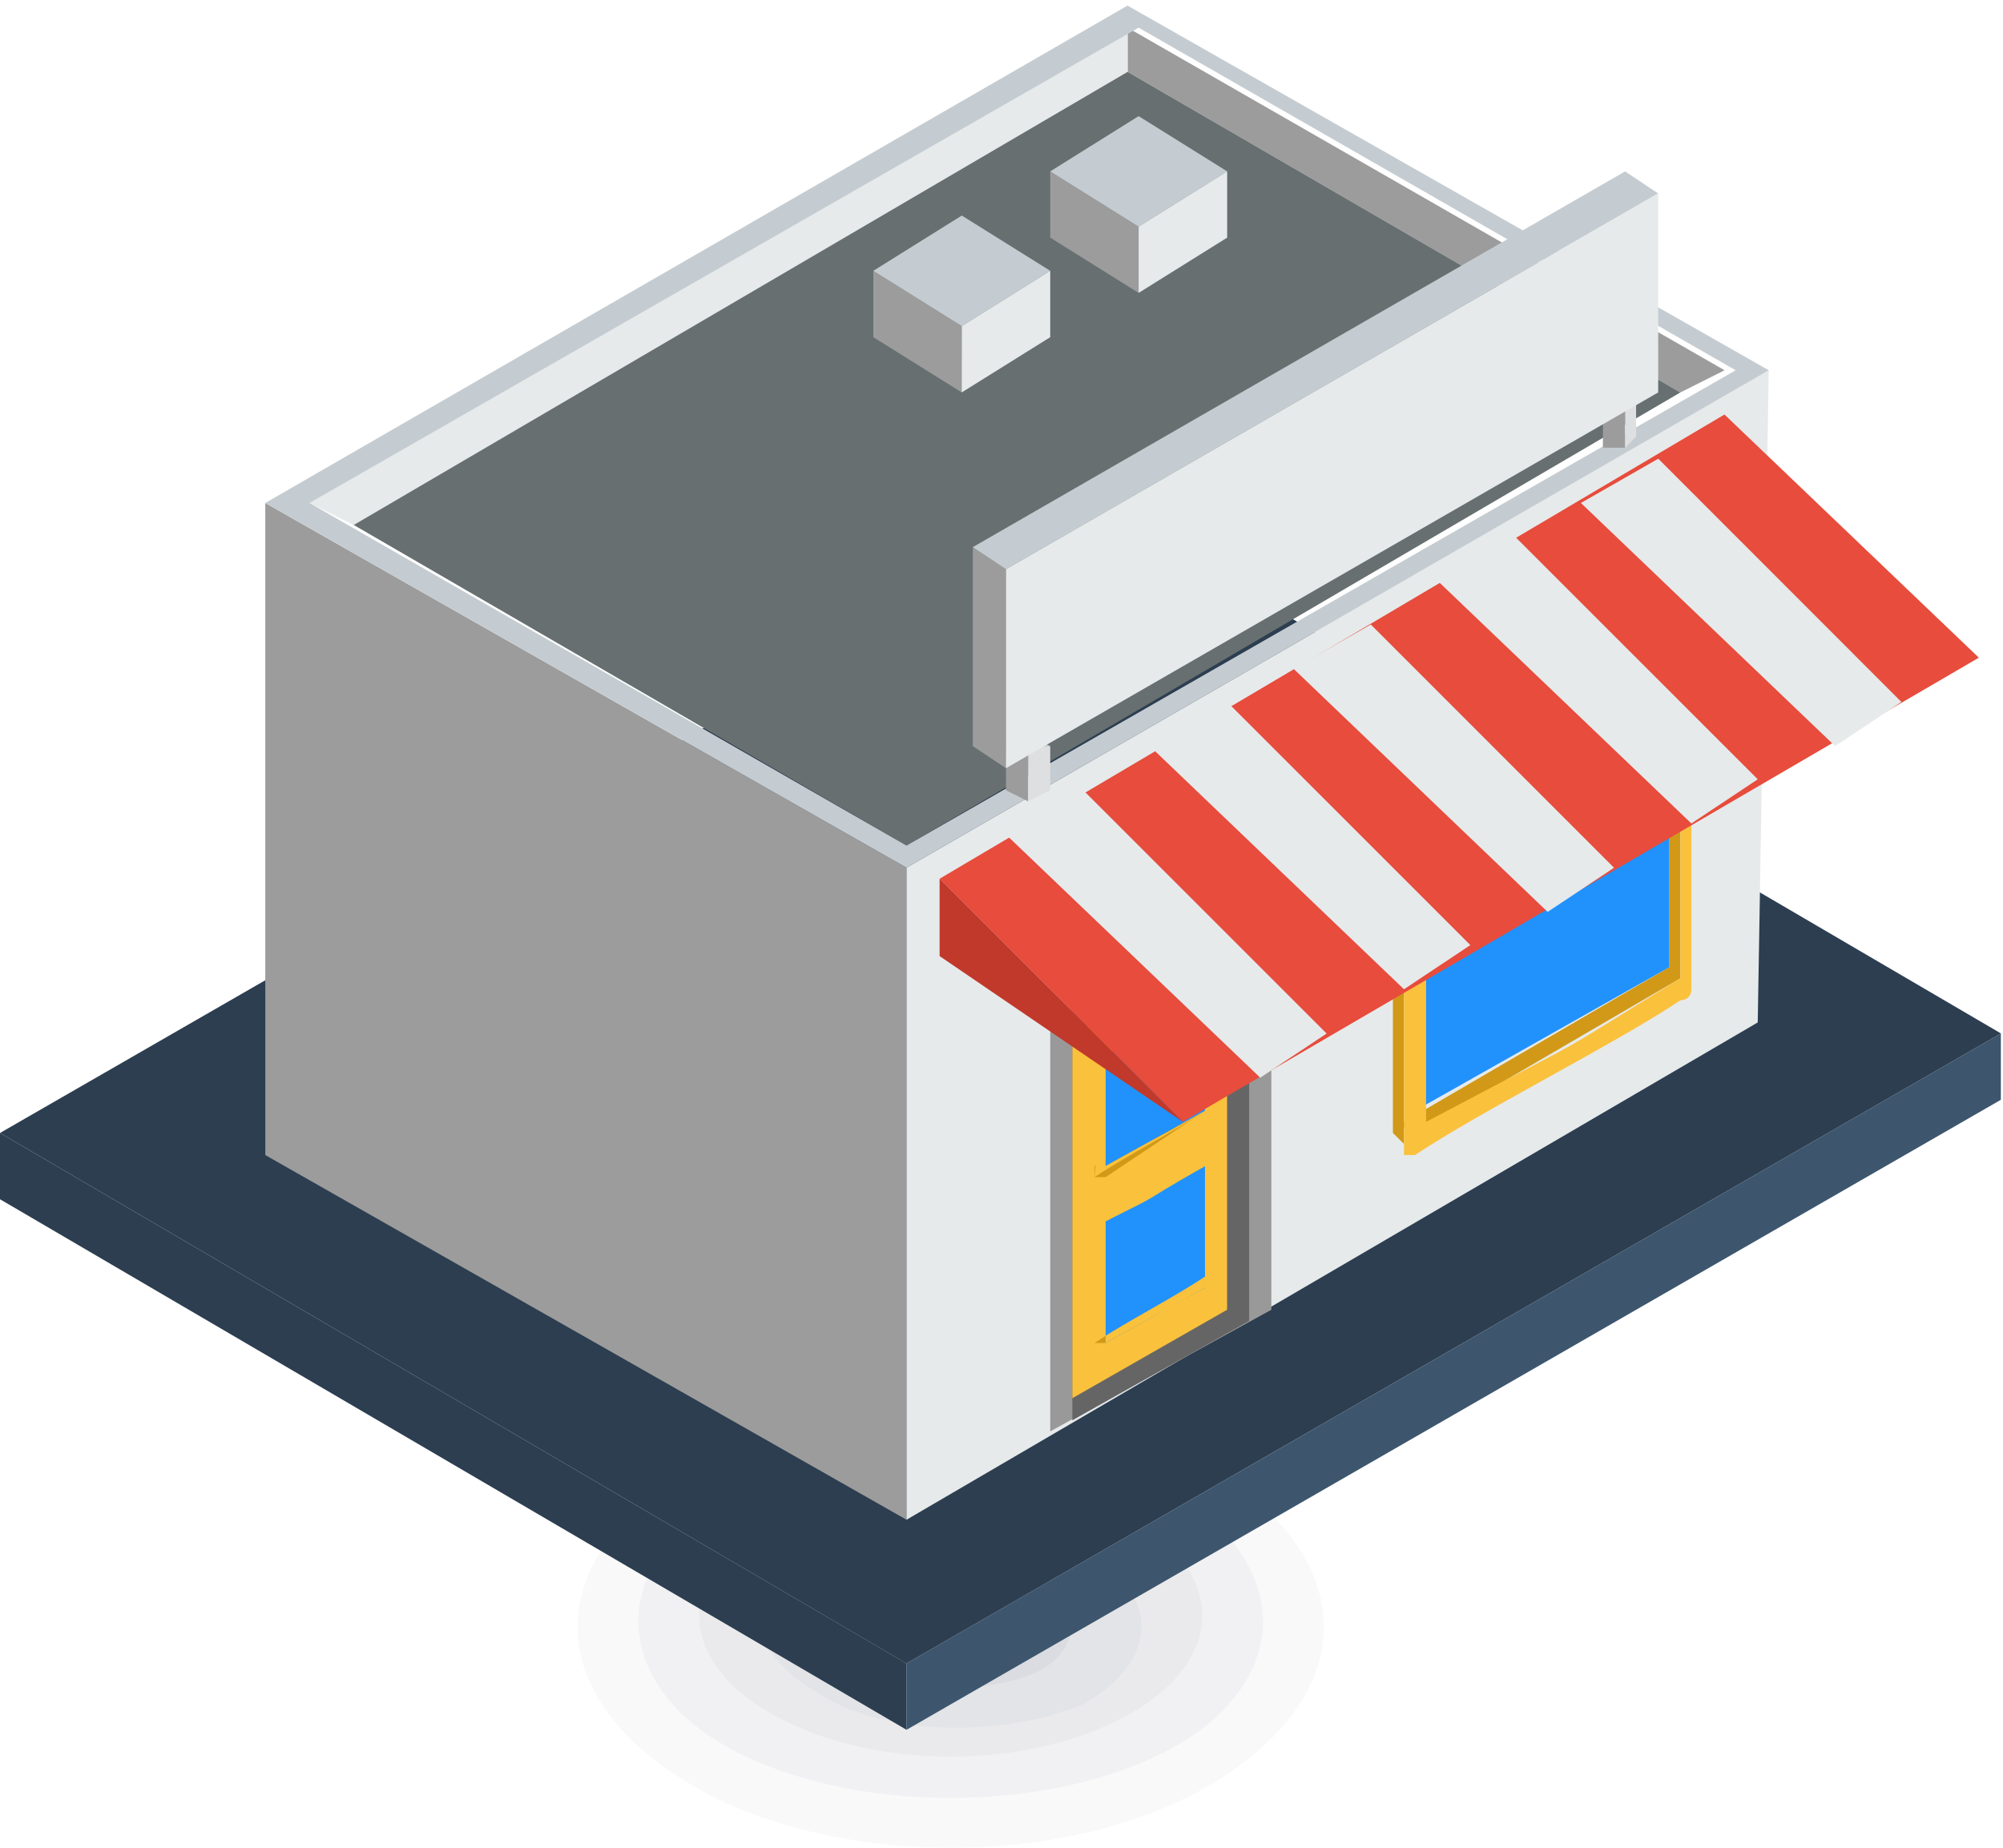 <svg xmlns="http://www.w3.org/2000/svg" xmlns:xlink="http://www.w3.org/1999/xlink" width="233" height="215" viewBox="0 0 233 215"><defs><path id="4f9ba" d="M382.46 931.26c16.71 10.28 16.71 25.72 0 36-16.72 10.3-45.01 10.3-61.73 0-16.72-10.28-16.72-25.72 0-36 16.72-10.29 45-10.29 61.73 0z"/><path id="4f9bb" d="M377.31 933.83c14.15 7.71 14.15 21.86 0 29.58-14.14 7.71-37.3 7.71-51.44 0-14.14-7.72-14.14-21.87 0-29.58 14.15-7.72 37.3-7.72 51.44 0z"/><path id="4f9bc" d="M372.17 936.4c11.57 6.43 11.57 16.72 0 23.15-11.58 6.43-29.58 6.43-41.15 0-11.58-6.43-11.58-16.72 0-23.15 11.57-6.43 29.57-6.43 41.15 0z"/><path id="4f9bd" d="M367.02 940.26c9 5.14 9 12.86 0 18-9 3.86-23.14 3.86-30.86-1.28-9-5.15-9-12.86 0-18 7.72-3.86 21.86-3.86 30.86 1.28z"/><path id="4f9be" d="M361.88 942.83c5.14 2.57 5.14 9 0 11.57-5.14 2.58-14.15 2.58-20.58 0-5.14-2.57-5.14-9 0-11.57 5.15-3.86 14.15-3.86 20.58 0z"/><path id="4f9bf" d="M473.76 880.24L368.3 818.52 241 891.82l105.45 61.72z"/><path id="4f9bg" d="M346.45 953.54L241 891.82v7.71l105.45 61.73z"/><path id="4f9bh" d="M346.45 961.26l127.3-73.3v-7.72l-127.3 73.3z"/><path id="4f9bi" d="M346.45 936.82l-74.59-42.43v-75.87l74.59 42.43z"/><path id="4f9bj" d="M346.45 936.82v-75.87l100.3-57.87-1.28 75.88z"/><path id="4f9bk" d="M372.17 763.22l69.44 39.86-5.14 2.58-64.3-37.3z"/><path id="4f9bl" d="M282.15 821.09l-5.14-2.57 95.16-55.3v5.14z"/><path id="4f9bm" d="M346.45 858.38l-64.3-37.3 90.02-52.72 64.3 37.3z"/><path id="4f9bn" d="M346.45 858.38l96.45-55.3-69.45-39.86-96.44 55.3zm0 2.57l-74.59-42.43 100.3-57.87 74.6 42.43-100.31 57.87z"/><path id="4f9bo" d="M373.45 794.08l-10.28-6.43v-7.71l10.28 6.43z"/><path id="4f9bp" d="M373.45 786.37l-10.28-6.43 10.28-6.43 10.3 6.43z"/><path id="4f9bq" d="M373.45 786.37l10.3-6.43v7.71l-10.3 6.43z"/><path id="4f9br" d="M352.88 805.66l-10.29-6.43v-7.72l10.29 6.43z"/><path id="4f9bs" d="M352.88 797.94l-10.29-6.43 10.29-6.43 10.29 6.43z"/><path id="4f9bt" d="M352.88 797.94l10.29-6.43v7.72l-10.3 6.43z"/><path id="4f9bu" d="M363.17 926.54l25.72-14.15v-48.87l-25.72 15.44z"/><path id="4f9bv" d="M365.74 925.25l20.57-11.57v-45.01l-20.57 11.57z"/><path id="4f9bw" d="M365.74 922.68l18-10.29v-42.44l-18 10.3z"/><path id="4f9bx" d="M404.32 890.53h-1.29l2.57 1.29 30.87-18V844.23l-1.29-1.3v29.59z"/><path id="4f9by" d="M414.6 851.95l-10.28 6.43h-1.29v33.44l1.29 1.28v-32.15h1.28v-1.28l10.29-6.43 2.57-1.29 18-10.29h1.3l-1.3-1.28h-1.28l-18 10.29z"/><path id="4f9bz" d="M435.18 842.95v29.58l-29.58 16.71v-28.29l29.58-18z"/><path id="4f9bA" d="M436.47 844.24v29.57c-16.72 10.29-7.72 5.15-29.58 16.72v-28.3c14.14-9 12.86-9 29.58-18zm-30.87 15.43c-1.28 1.28-1.28 1.28-1.28 2.57v32.15h1.28c7.72-5.15 23.15-12.86 30.87-18 0 0 1.28 0 1.28-1.3v-34.71h-1.28l-18 10.29-12.87 9z"/><path id="4f9bB" d="M360.6 853.24l-2.58-1.29v-5.14h2.57z"/><path id="4f9bC" d="M360.6 846.8h-2.58l2.57-1.28 2.58 1.29z"/><path id="4f9bD" d="M360.6 846.8h2.57v5.15l-2.58 1.29z"/><path id="4f9bE" d="M430.04 812.09h-2.58v-6.43l2.58 1.28z"/><path id="4f9bF" d="M430.04 806.94l1.28-1.28v5.14l-1.28 1.29z"/><path id="4f9bG" d="M358.02 849.38l-3.86-2.57v-23.15l3.86 2.57z"/><path id="4f9bH" d="M358.02 826.23l-3.86-2.57 75.88-43.72 3.85 2.57z"/><path id="4f9bI" d="M358.02 826.23l75.87-43.72v23.15l-75.87 43.72z"/><path id="4f9bJ" d="M368.31 916.25h1.29l11.57-6.43V894.39v14.14h-1.29z"/><path id="4f9bK" d="M381.17 895.67v14.15l-11.57 6.43V902.1l11.57-6.43c0-1.28 0 0 0 0z"/><path id="4f9bL" d="M381.17 895.67v14.15c-9 5.14 0 0-11.57 6.43V902.1c7.71-3.85 2.57-1.28 11.57-6.43zm-11.57 5.15c-1.29 1.28-1.29 1.28 0 0-1.29 1.28-1.29 1.28 0 0l-1.29 15.43c3.86-2.57 9-5.14 12.86-7.72V893.1l-5.14 3.86-6.43 3.86z"/><path id="4f9bM" d="M368.31 895.67v1.29h1.29l11.57-7.72V875.1 889.24h-1.29z"/><path id="4f9bN" d="M381.17 875.1v14.14l-11.57 6.43v-14.14z"/><path id="4f9bO" d="M381.17 875.1v14.14c-9 5.15 0 0-11.57 6.43v-12.86c7.71-5.14 2.57-2.57 11.57-7.71zm-11.57 6.43c-1.29 0-1.29 0 0 0-1.29 0-1.29 1.28 0 0l-1.29 15.43c3.86-2.57 9-5.14 12.86-7.72v-15.43l-5.14 3.86-6.43 3.86z"/><path id="4f9bP" d="M350.3 862.24l91.3-54.01 29.59 28.29-92.6 54.01z"/><path id="4f9bQ" d="M350.3 862.24l28.3 28.29-28.3-19.29z"/><path id="4f9bR" d="M358.02 857.1l9-5.15 28.3 28.3-7.72 5.14z"/><path id="4f9bS" d="M374.74 846.8l9-5.14 28.3 28.3-7.72 5.14z"/><path id="4f9bT" d="M391.46 837.8l9-5.14 28.29 28.3-7.72 5.14z"/><path id="4f9bU" d="M408.17 827.52l9-5.15 28.3 28.3-7.72 5.14z"/><path id="4f9bV" d="M424.9 818.52l9-5.15 28.28 28.3-7.71 5.14z"/></defs><g><g opacity=".03" transform="translate(-241 -760)"><use fill="#273246" xlink:href="#4f9ba"/></g><g opacity=".04" transform="translate(-241 -760)"><use fill="#2b374d" xlink:href="#4f9bb"/></g><g opacity=".04" transform="translate(-241 -760)"><use fill="#2f3c54" xlink:href="#4f9bc"/></g><g opacity=".04" transform="translate(-241 -760)"><use fill="#34415c" xlink:href="#4f9bd"/></g><g opacity=".05" transform="translate(-241 -760)"><use fill="#384763" xlink:href="#4f9be"/></g><g transform="translate(-241 -760)"><use fill="#2c3e50" xlink:href="#4f9bf"/></g><g transform="translate(-241 -760)"><use fill="#2c3e50" xlink:href="#4f9bg"/></g><g transform="translate(-241 -760)"><use fill="#3d566e" xlink:href="#4f9bh"/></g><g transform="translate(-241 -760)"><use fill="#9c9c9c" xlink:href="#4f9bi"/></g><g transform="translate(-241 -760)"><use fill="#e6eaeb" xlink:href="#4f9bj"/></g><g transform="translate(-241 -760)"><use fill="#9c9c9c" xlink:href="#4f9bk"/></g><g transform="translate(-241 -760)"><use fill="#e6eaeb" xlink:href="#4f9bl"/></g><g transform="translate(-241 -760)"><use fill="#676f70" xlink:href="#4f9bm"/></g><g transform="translate(-241 -760)"><use fill="#c5ccd1" xlink:href="#4f9bn"/></g><g transform="translate(-241 -760)"><use fill="#9c9c9c" xlink:href="#4f9bo"/></g><g transform="translate(-241 -760)"><use fill="#c5ccd1" xlink:href="#4f9bp"/></g><g transform="translate(-241 -760)"><use fill="#e6eaeb" xlink:href="#4f9bq"/></g><g transform="translate(-241 -760)"><use fill="#9c9c9c" xlink:href="#4f9br"/></g><g transform="translate(-241 -760)"><use fill="#c5ccd1" xlink:href="#4f9bs"/></g><g transform="translate(-241 -760)"><use fill="#e6eaeb" xlink:href="#4f9bt"/></g><g transform="translate(-241 -760)"><use fill="#999" xlink:href="#4f9bu"/></g><g transform="translate(-241 -760)"><use fill="#666565" xlink:href="#4f9bv"/></g><g transform="translate(-241 -760)"><use fill="#fac13c" xlink:href="#4f9bw"/></g><g transform="translate(-241 -760)"><use fill="#d19917" xlink:href="#4f9bx"/></g><g transform="translate(-241 -760)"><use fill="#d19917" xlink:href="#4f9by"/></g><g transform="translate(-241 -760)"><use fill="#2192fc" xlink:href="#4f9bz"/></g><g transform="translate(-241 -760)"><use fill="#fac13c" xlink:href="#4f9bA"/></g><g transform="translate(-241 -760)"><use fill="#9c9c9c" xlink:href="#4f9bB"/></g><g transform="translate(-241 -760)"><use fill="#c5ccd1" xlink:href="#4f9bC"/></g><g transform="translate(-241 -760)"><use fill="#dddfe0" xlink:href="#4f9bD"/></g><g transform="translate(-241 -760)"><use fill="#9c9c9c" xlink:href="#4f9bE"/></g><g transform="translate(-241 -760)"><use fill="#dddfe0" xlink:href="#4f9bF"/></g><g transform="translate(-241 -760)"><use fill="#9c9c9c" xlink:href="#4f9bG"/></g><g transform="translate(-241 -760)"><use fill="#c5ccd1" xlink:href="#4f9bH"/></g><g transform="translate(-241 -760)"><use fill="#e6eaeb" xlink:href="#4f9bI"/></g><g transform="translate(-241 -760)"><use fill="#d19917" xlink:href="#4f9bJ"/></g><g transform="translate(-241 -760)"><use fill="#2192fc" xlink:href="#4f9bK"/></g><g transform="translate(-241 -760)"><use fill="#fac13c" xlink:href="#4f9bL"/></g><g transform="translate(-241 -760)"><use fill="#d19917" xlink:href="#4f9bM"/></g><g transform="translate(-241 -760)"><use fill="#2192fc" xlink:href="#4f9bN"/></g><g transform="translate(-241 -760)"><use fill="#fac13c" xlink:href="#4f9bO"/></g><g transform="translate(-241 -760)"><g><use fill="#e74c3c" xlink:href="#4f9bP"/></g><g><use fill="#c0392b" xlink:href="#4f9bQ"/></g><g><use fill="#e6eaeb" xlink:href="#4f9bR"/></g><g><use fill="#e6eaeb" xlink:href="#4f9bS"/></g><g><use fill="#e6eaeb" xlink:href="#4f9bT"/></g><g><use fill="#e6eaeb" xlink:href="#4f9bU"/></g><g><use fill="#e6eaeb" xlink:href="#4f9bV"/></g></g></g></svg>
